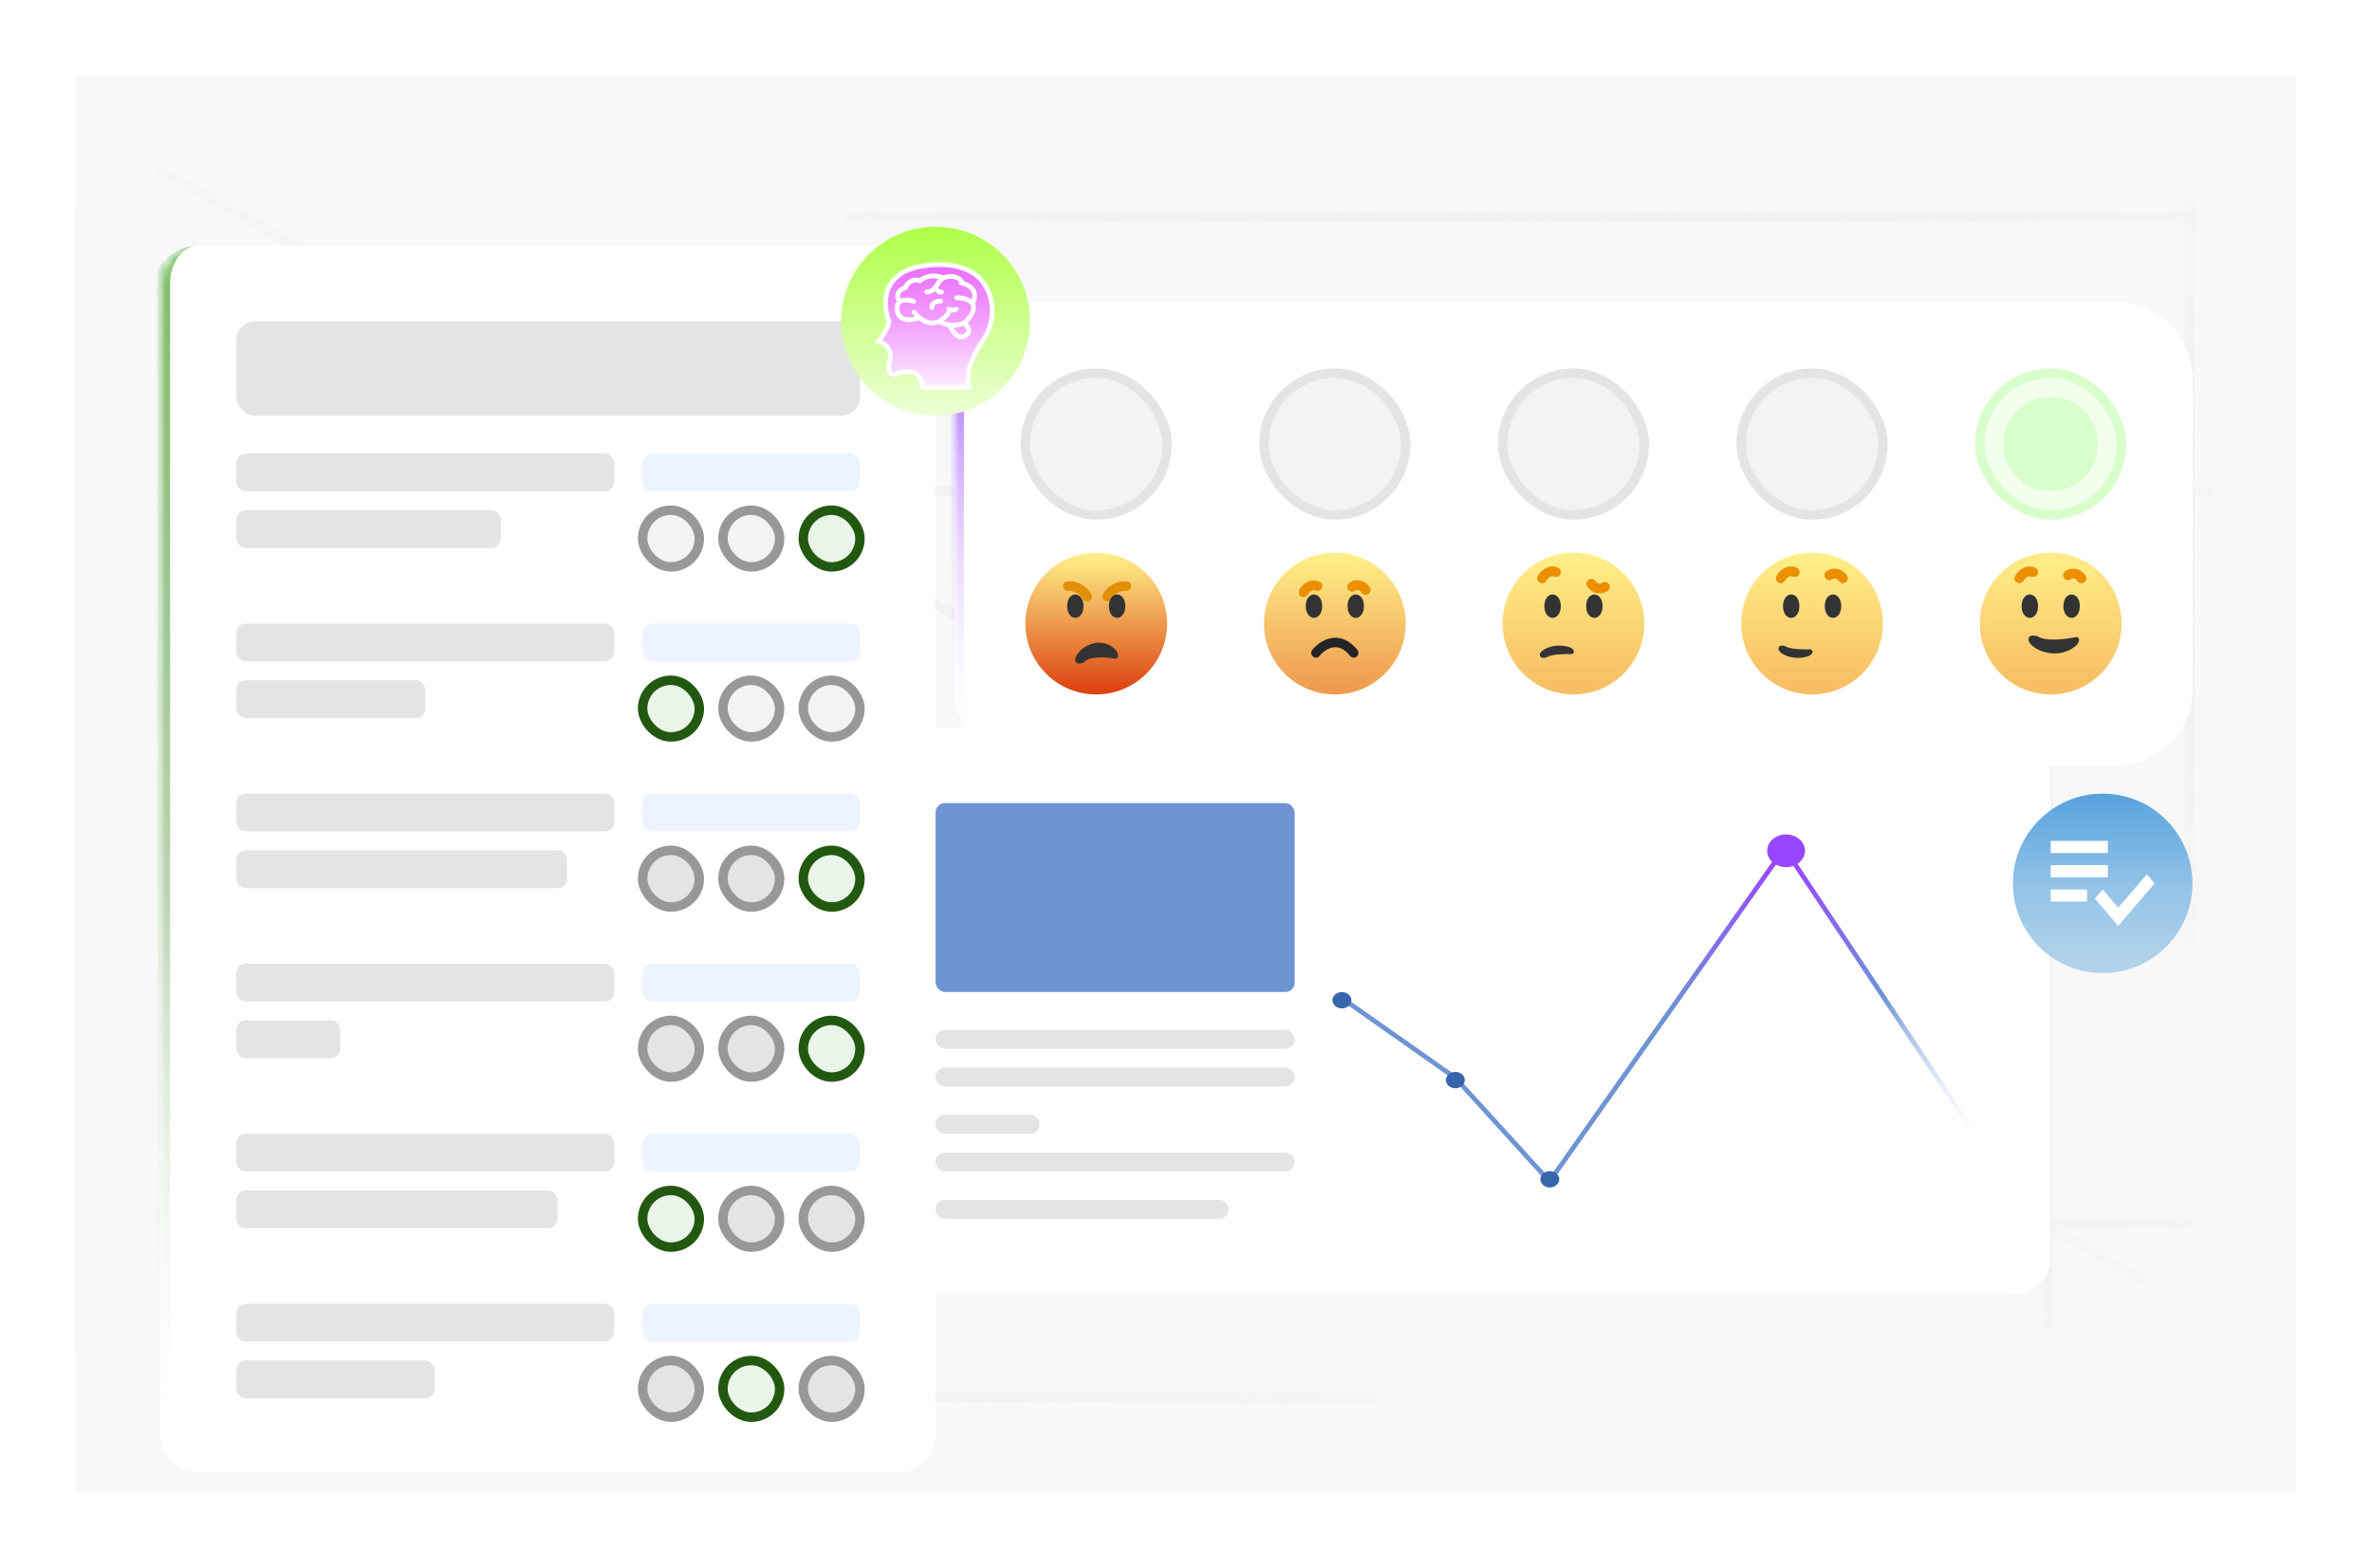 <svg width="251" height="166" viewBox="0 0 251 166" fill="none" xmlns="http://www.w3.org/2000/svg">
<g clip-path="url(#clip0_701_19075)" filter="url(#filter0_d_701_19075)">
<rect width="235" height="150" transform="translate(8)" fill="#F8F8F8"/>
<g clip-path="url(#clip1_701_19075)">
<rect x="7" width="236.703" height="149.865" rx="20" fill="#F8F8F8"/>
<path d="M17.703 44H233.703" stroke="url(#paint0_linear_701_19075)" stroke-linecap="round"/>
<path d="M108.703 65H231.703" stroke="url(#paint1_linear_701_19075)" stroke-linecap="round"/>
<path d="M88.703 121.433H231.703" stroke="url(#paint2_linear_701_19075)" stroke-linecap="round"/>
<path d="M18.406 139.865H145.406" stroke="url(#paint3_linear_701_19075)" stroke-linecap="round"/>
<path d="M89.703 15H231.703" stroke="url(#paint4_linear_701_19075)" stroke-linecap="round"/>
<path d="M112.406 101.73L112.406 35.73" stroke="url(#paint5_linear_701_19075)" stroke-linecap="round"/>
<path d="M216.703 132.433L216.703 69.433" stroke="url(#paint6_linear_701_19075)" stroke-linecap="round"/>
<path d="M231.703 91.433L231.703 13.433" stroke="url(#paint7_linear_701_19075)" stroke-linecap="round"/>
<path d="M226.703 127.433L17 10" stroke="url(#paint8_linear_701_19075)" stroke-linecap="round"/>
<g filter="url(#filter1_d_701_19075)">
<mask id="path-11-inside-1_701_19075" fill="white">
<path d="M91 65C91 62.791 92.791 61 95 61H213C215.209 61 217 62.791 217 65V117C217 119.209 215.209 121 213 121H95C92.791 121 91 119.209 91 117V65Z"/>
</mask>
<path d="M91 65C91 62.791 92.791 61 95 61H213C215.209 61 217 62.791 217 65V117C217 119.209 215.209 121 213 121H95C92.791 121 91 119.209 91 117V65Z" fill="white" shape-rendering="crispEdges"/>
<path d="M91 61H217H91ZM217 121H91H217ZM95 121C92.239 121 90 118.761 90 116V66C90 63.239 92.239 61 95 61C93.343 61 92 62.791 92 65V117C92 119.209 93.343 121 95 121ZM217 61V121V61Z" fill="url(#paint9_linear_701_19075)" mask="url(#path-11-inside-1_701_19075)"/>
<rect x="99" y="69" width="38" height="20" rx="1" fill="#6E94D3"/>
<rect x="99.5" y="93.5" width="37" height="1" rx="0.5" fill="#E3E4E6" stroke="#E3E4E6"/>
<rect x="99.5" y="97.5" width="37" height="1" rx="0.5" fill="#E3E4E6" stroke="#E3E4E6"/>
<rect x="99.5" y="102.5" width="10" height="1" rx="0.5" fill="#E3E4E6" stroke="#E3E4E6"/>
<rect x="99.5" y="106.5" width="37" height="1" rx="0.5" fill="#E3E4E6" stroke="#E3E4E6"/>
<rect x="99.5" y="111.5" width="30" height="1" rx="0.5" fill="#E3E4E6" stroke="#E3E4E6"/>
<path d="M142 89.65L154 98.084" stroke="#6E94D3" stroke-width="0.5"/>
<path d="M154 98.084L164 109.083" stroke="#6E94D3" stroke-width="0.5"/>
<path d="M164 109L189 73.557" stroke="url(#paint10_linear_701_19075)" stroke-width="0.5"/>
<path d="M189 74.05L209 104.073" stroke="url(#paint11_linear_701_19075)" stroke-width="0.5"/>
<ellipse cx="189" cy="74.05" rx="2" ry="1.733" fill="#9747FF"/>
<ellipse cx="164" cy="108.817" rx="1" ry="0.867" fill="#3766AC"/>
<ellipse cx="154" cy="98.317" rx="1" ry="0.867" fill="#3766AC"/>
<ellipse cx="142" cy="89.867" rx="1" ry="0.867" fill="#3766AC"/>
</g>
<g filter="url(#filter2_d_701_19075)">
<mask id="path-27-inside-2_701_19075" fill="white">
<path d="M17 14C17 11.791 18.791 10 21 10H95C97.209 10 99 11.791 99 14V135.87C99 138.079 97.209 139.87 95 139.87H21C18.791 139.87 17 138.079 17 135.87V14Z"/>
</mask>
<path d="M17 14C17 11.791 18.791 10 21 10H95C97.209 10 99 11.791 99 14V135.87C99 138.079 97.209 139.87 95 139.87H21C18.791 139.87 17 138.079 17 135.87V14Z" fill="white" shape-rendering="crispEdges"/>
<path d="M17 10H99H17ZM99 139.87H17H99ZM21 139.87C18.239 139.87 16 137.631 16 134.87V15C16 12.239 18.239 10 21 10C19.343 10 18 11.791 18 14V135.87C18 138.079 19.343 139.87 21 139.87ZM99 10V139.87V10Z" fill="url(#paint12_linear_701_19075)" mask="url(#path-27-inside-2_701_19075)"/>
<rect x="25" y="18" width="66" height="10" rx="2" fill="#E3E4E6"/>
<rect x="25" y="32" width="40" height="4" rx="1" fill="#E3E4E6"/>
<rect x="25" y="38" width="28" height="4" rx="1" fill="#E3E4E6"/>
<rect x="68" y="32" width="23" height="4" rx="1" fill="#EDF4FF"/>
<rect x="68" y="38" width="6" height="6" rx="3" fill="#F2F3F4"/>
<rect x="68" y="38" width="6" height="6" rx="3" stroke="#979899"/>
<rect x="76.5" y="38" width="6" height="6" rx="3" fill="#F2F3F4"/>
<rect x="76.5" y="38" width="6" height="6" rx="3" stroke="#979899"/>
<rect x="85" y="38" width="6" height="6" rx="3" fill="#EAF5EA"/>
<rect x="85" y="38" width="6" height="6" rx="3" stroke="#235811"/>
<rect x="25" y="50" width="40" height="4" rx="1" fill="#E3E4E6"/>
<rect x="25" y="56" width="20" height="4" rx="1" fill="#E3E4E6"/>
<rect x="68" y="50" width="23" height="4" rx="1" fill="#EDF4FF"/>
<rect x="68" y="56" width="6" height="6" rx="3" fill="#EAF5EA"/>
<rect x="68" y="56" width="6" height="6" rx="3" stroke="#235811"/>
<rect x="76.5" y="56" width="6" height="6" rx="3" fill="#F2F3F4"/>
<rect x="76.5" y="56" width="6" height="6" rx="3" stroke="#979899"/>
<rect x="85" y="56" width="6" height="6" rx="3" fill="#F2F3F4"/>
<rect x="85" y="56" width="6" height="6" rx="3" stroke="#979899"/>
<rect x="25" y="68" width="40" height="4" rx="1" fill="#E3E4E6"/>
<rect x="25" y="74" width="35" height="4" rx="1" fill="#E3E4E6"/>
<rect x="68" y="68" width="23" height="4" rx="1" fill="#EDF4FF"/>
<rect x="68" y="74" width="6" height="6" rx="3" fill="#E3E4E6"/>
<rect x="68" y="74" width="6" height="6" rx="3" stroke="#979899"/>
<rect x="76.5" y="74" width="6" height="6" rx="3" fill="#E3E4E6"/>
<rect x="76.5" y="74" width="6" height="6" rx="3" stroke="#979899"/>
<rect x="85" y="74" width="6" height="6" rx="3" fill="#EAF5EA"/>
<rect x="85" y="74" width="6" height="6" rx="3" stroke="#235811"/>
<rect x="25" y="86" width="40" height="4" rx="1" fill="#E3E4E6"/>
<rect x="25" y="92" width="11" height="4" rx="1" fill="#E3E4E6"/>
<rect x="68" y="86" width="23" height="4" rx="1" fill="#EDF4FF"/>
<rect x="68" y="92" width="6" height="6" rx="3" fill="#E3E4E6"/>
<rect x="68" y="92" width="6" height="6" rx="3" stroke="#979899"/>
<rect x="76.5" y="92" width="6" height="6" rx="3" fill="#E3E4E6"/>
<rect x="76.5" y="92" width="6" height="6" rx="3" stroke="#979899"/>
<rect x="85" y="92" width="6" height="6" rx="3" fill="#EAF5EA"/>
<rect x="85" y="92" width="6" height="6" rx="3" stroke="#235811"/>
<rect x="25" y="104" width="40" height="4" rx="1" fill="#E3E4E6"/>
<rect x="25" y="110" width="34" height="4" rx="1" fill="#E3E4E6"/>
<rect x="68" y="104" width="23" height="4" rx="1" fill="#EDF4FF"/>
<rect x="68" y="110" width="6" height="6" rx="3" fill="#EAF5EA"/>
<rect x="68" y="110" width="6" height="6" rx="3" stroke="#235811"/>
<rect x="76.5" y="110" width="6" height="6" rx="3" fill="#E3E4E6"/>
<rect x="76.5" y="110" width="6" height="6" rx="3" stroke="#979899"/>
<rect x="85" y="110" width="6" height="6" rx="3" fill="#E3E4E6"/>
<rect x="85" y="110" width="6" height="6" rx="3" stroke="#979899"/>
<rect x="25" y="122" width="40" height="4" rx="1" fill="#E3E4E6"/>
<rect x="25" y="128" width="21" height="4" rx="1" fill="#E3E4E6"/>
<rect x="68" y="122" width="23" height="4" rx="1" fill="#EDF4FF"/>
<rect x="68" y="128" width="6" height="6" rx="3" fill="#E3E4E6"/>
<rect x="68" y="128" width="6" height="6" rx="3" stroke="#979899"/>
<rect x="76.5" y="128" width="6" height="6" rx="3" fill="#EAF5EA"/>
<rect x="76.5" y="128" width="6" height="6" rx="3" stroke="#235811"/>
<rect x="85" y="128" width="6" height="6" rx="3" fill="#E3E4E6"/>
<rect x="85" y="128" width="6" height="6" rx="3" stroke="#979899"/>
</g>
<g filter="url(#filter3_d_701_19075)">
<mask id="path-66-inside-3_701_19075" fill="white">
<path d="M101 24C101 19.582 104.582 16 109 16H224C228.418 16 232 19.582 232 24V57C232 61.418 228.418 65 224 65H109C104.582 65 101 61.418 101 57V24Z"/>
</mask>
<path d="M101 24C101 19.582 104.582 16 109 16H224C228.418 16 232 19.582 232 24V57C232 61.418 228.418 65 224 65H109C104.582 65 101 61.418 101 57V24Z" fill="white" shape-rendering="crispEdges"/>
<path d="M101 16H232H101ZM232 65H101H232ZM109 65C104.029 65 100 60.971 100 56V25C100 20.029 104.029 16 109 16C105.134 16 102 19.582 102 24V57C102 61.418 105.134 65 109 65ZM232 16V65V16Z" fill="url(#paint13_linear_701_19075)" mask="url(#path-66-inside-3_701_19075)"/>
<path d="M109 28C109 25.791 110.791 24 113 24H220C222.209 24 224 25.791 224 28V35C224 37.209 222.209 39 220 39H113C110.791 39 109 37.209 109 35V28Z" fill="white"/>
<rect x="108.5" y="23.5" width="15" height="15" rx="7.5" fill="#F2F3F4" stroke="#E3E4E6"/>
<rect x="133.75" y="23.5" width="15" height="15" rx="7.5" fill="#F2F3F4" stroke="#E3E4E6"/>
<rect x="159" y="23.5" width="15" height="15" rx="7.5" fill="#F2F3F4" stroke="#E3E4E6"/>
<rect x="184.25" y="23.5" width="15" height="15" rx="7.5" fill="#F2F3F4" stroke="#E3E4E6"/>
<rect x="209.5" y="23.5" width="15" height="15" rx="7.5" fill="#F2FFED"/>
<rect x="209.5" y="23.5" width="15" height="15" rx="7.5" stroke="#D8FFCB"/>
<circle cx="217" cy="31" r="5" fill="#D8FFCB"/>
<circle cx="116" cy="50" r="7.25" fill="url(#paint14_linear_701_19075)" stroke="url(#paint15_linear_701_19075)" stroke-width="0.5"/>
<path d="M118.051 53.474C118.121 52.907 117.212 52.365 116.585 52.288C115.527 52.158 114.597 52.81 114.201 53.384C114.009 53.68 113.804 54.198 114.519 53.902C115.257 53.15 117.153 53.3 118.01 53.468" stroke="#333333" stroke-width="0.5" stroke-linecap="round"/>
<path d="M117.881 53.284C117.892 53.31 117.892 53.309 117.874 53.287C117.846 53.252 117.813 53.227 117.779 53.198C117.745 53.168 117.718 53.129 117.692 53.09C117.643 53.02 117.584 52.945 117.52 52.892C117.444 52.83 117.352 52.79 117.269 52.745C117.071 52.639 116.858 52.59 116.643 52.542C116.516 52.514 116.388 52.488 116.258 52.476C116.119 52.463 115.98 52.476 115.84 52.498C115.756 52.512 115.672 52.534 115.587 52.551C115.507 52.566 115.426 52.596 115.349 52.622C115.274 52.647 115.204 52.687 115.135 52.726C115.089 52.752 115.047 52.784 115.007 52.82C114.972 52.851 114.932 52.872 114.896 52.901C114.839 52.948 114.791 52.996 114.726 53.033C114.674 53.062 114.617 53.096 114.574 53.141C114.553 53.163 114.531 53.183 114.507 53.203C114.486 53.221 114.467 53.246 114.445 53.261C114.41 53.286 114.389 53.318 114.36 53.351C114.332 53.384 114.3 53.408 114.284 53.452C114.272 53.485 114.244 53.512 114.226 53.543C114.21 53.572 114.192 53.602 114.173 53.63C114.165 53.641 114.147 53.671 114.147 53.686C114.147 53.725 114.534 53.599 114.561 53.591C114.589 53.583 114.614 53.573 114.64 53.559C114.663 53.546 114.727 53.503 114.71 53.524C114.68 53.562 114.611 53.575 114.57 53.591C114.55 53.598 114.536 53.606 114.515 53.609C114.45 53.618 114.387 53.636 114.323 53.653C114.262 53.67 114.201 53.687 114.141 53.705C114.131 53.708 114.105 53.713 114.112 53.72C114.142 53.748 114.164 53.792 114.199 53.812C114.213 53.821 114.238 53.838 114.255 53.819C114.26 53.812 114.264 53.796 114.269 53.788" stroke="#333333" stroke-width="0.5" stroke-linecap="round"/>
<path d="M114.403 53.823C114.407 53.794 114.424 53.769 114.439 53.745C114.502 53.643 114.582 53.569 114.665 53.489C114.748 53.41 114.832 53.334 114.915 53.255C114.971 53.203 115.023 53.144 115.083 53.097C115.143 53.05 115.213 53.014 115.28 52.984C115.514 52.881 115.759 52.865 116.004 52.86C116.129 52.857 116.254 52.851 116.379 52.853C116.583 52.856 116.787 52.89 116.99 52.916C117.171 52.939 117.372 52.956 117.529 53.064C117.589 53.104 117.65 53.141 117.707 53.185C117.723 53.197 117.725 53.205 117.73 53.225C117.733 53.235 117.735 53.252 117.724 53.258C117.711 53.264 117.696 53.263 117.683 53.261C117.635 53.258 117.587 53.25 117.54 53.24C117.461 53.223 117.385 53.196 117.305 53.181C117.169 53.155 117.031 53.146 116.893 53.132C116.639 53.106 116.384 53.126 116.128 53.148C115.969 53.162 115.81 53.168 115.651 53.179C115.514 53.188 115.373 53.195 115.238 53.228C115.114 53.257 114.988 53.273 114.865 53.305C114.825 53.315 114.766 53.322 114.733 53.353C114.705 53.379 114.657 53.4 114.648 53.444C114.644 53.46 114.624 53.456 114.612 53.456C114.551 53.452 114.488 53.444 114.427 53.433C114.415 53.431 114.394 53.425 114.41 53.407C114.463 53.353 114.543 53.335 114.609 53.318C114.706 53.291 114.776 53.242 114.857 53.177C114.991 53.07 115.122 52.957 115.266 52.868C115.272 52.865 115.289 52.851 115.284 52.857C115.27 52.874 115.242 52.888 115.225 52.897C115.114 52.952 114.989 52.965 114.882 53.03C114.777 53.093 114.643 53.233 114.69 53.382C114.704 53.429 114.717 53.468 114.766 53.47C114.873 53.473 114.964 53.422 115.047 53.347C115.081 53.316 115.113 53.281 115.15 53.252C115.249 53.172 115.369 53.14 115.484 53.105C115.62 53.065 115.764 53.033 115.903 53.004C116.099 52.962 116.297 52.949 116.494 52.923C116.534 52.917 116.536 52.914 116.571 52.89C116.676 52.822 116.79 52.806 116.901 52.764C116.925 52.756 116.865 52.726 116.841 52.719C116.724 52.682 116.599 52.671 116.478 52.657C116.328 52.639 116.177 52.663 116.026 52.668C115.83 52.674 115.637 52.706 115.443 52.739C115.351 52.754 115.269 52.77 115.182 52.809C115.106 52.842 115.058 52.89 114.997 52.947C114.983 52.961 115.003 52.988 115.017 52.989" stroke="#333333" stroke-width="0.5" stroke-linecap="round"/>
<path d="M113.788 49.145C114.036 49.145 114.193 48.95 114.272 48.791C114.36 48.616 114.407 48.392 114.407 48.158C114.407 47.924 114.36 47.7 114.272 47.525C114.193 47.365 114.036 47.171 113.788 47.171C113.541 47.171 113.384 47.365 113.304 47.525C113.217 47.7 113.17 47.924 113.17 48.158C113.17 48.392 113.217 48.616 113.304 48.791C113.384 48.95 113.541 49.145 113.788 49.145Z" fill="#333333" stroke="#333333" stroke-width="0.5"/>
<path d="M113.004 46.04C113.441 45.989 114.457 46.139 115.032 47.138" stroke="#EB8F00" stroke-linecap="round"/>
<path d="M113.004 46.04C113.441 45.989 114.457 46.139 115.032 47.138" stroke="#E38E09" stroke-linecap="round"/>
<path d="M119.189 46.04C118.753 45.989 117.737 46.139 117.162 47.138" stroke="#EB8F00" stroke-linecap="round"/>
<path d="M119.189 46.04C118.753 45.989 117.737 46.139 117.162 47.138" stroke="#E38E09" stroke-linecap="round"/>
<path d="M118.21 49.145C118.458 49.145 118.614 48.95 118.694 48.791C118.782 48.616 118.829 48.392 118.829 48.158C118.829 47.924 118.782 47.7 118.694 47.525C118.614 47.365 118.458 47.171 118.21 47.171C117.963 47.171 117.806 47.365 117.726 47.525C117.639 47.7 117.592 47.924 117.592 48.158C117.592 48.392 117.639 48.616 117.726 48.791C117.806 48.95 117.963 49.145 118.21 49.145Z" fill="#333333" stroke="#333333" stroke-width="0.5"/>
<circle cx="141.25" cy="50" r="7.25" fill="url(#paint16_linear_701_19075)" stroke="url(#paint17_linear_701_19075)" stroke-width="0.5"/>
<path d="M139.25 53.104C139.917 52.271 141.65 51.104 143.25 53.104" stroke="#242427" stroke-linecap="round"/>
<path d="M139.04 49.145C139.288 49.145 139.444 48.95 139.524 48.791C139.612 48.616 139.659 48.392 139.659 48.158C139.659 47.924 139.612 47.7 139.524 47.525C139.444 47.365 139.288 47.171 139.04 47.171C138.793 47.171 138.636 47.365 138.556 47.525C138.469 47.7 138.422 47.924 138.422 48.158C138.422 48.392 138.469 48.616 138.556 48.791C138.636 48.95 138.793 49.145 139.04 49.145Z" fill="#333333" stroke="#333333" stroke-width="0.5"/>
<path d="M137.936 46.684C138.117 46.34 138.667 45.727 139.409 46.028" stroke="#EB8F00" stroke-linecap="round"/>
<path d="M137.936 46.684C138.117 46.34 138.667 45.727 139.409 46.028" stroke="#EB8F00" stroke-linecap="round"/>
<path d="M143.462 49.144C143.71 49.144 143.866 48.95 143.946 48.79C144.034 48.615 144.081 48.391 144.081 48.157C144.081 47.923 144.034 47.699 143.946 47.524C143.866 47.364 143.71 47.17 143.462 47.17C143.215 47.17 143.058 47.364 142.978 47.524C142.891 47.699 142.844 47.923 142.844 48.157C142.844 48.391 142.891 48.615 142.978 48.79C143.058 48.95 143.215 49.144 143.462 49.144Z" fill="#333333" stroke="#333333" stroke-width="0.5"/>
<path d="M144.514 46.432C144.329 46.138 143.782 45.661 143.077 46.105" stroke="#EB8F00" stroke-linecap="round"/>
<path d="M144.514 46.432C144.329 46.138 143.782 45.661 143.077 46.105" stroke="#EB8F00" stroke-linecap="round"/>
<circle cx="166.5" cy="50" r="7.25" fill="url(#paint18_linear_701_19075)" stroke="url(#paint19_linear_701_19075)" stroke-width="0.5"/>
<path d="M166.297 52.984C166.297 52.753 165.536 52.579 165.04 52.579C164.203 52.579 163.54 52.888 163.286 53.138C163.165 53.267 163.054 53.485 163.584 53.331C164.087 52.992 165.58 52.958 166.264 52.984" stroke="#333333" stroke-width="0.5" stroke-linecap="round"/>
<path d="M166.147 52.917C166.158 52.927 166.157 52.926 166.142 52.918C166.116 52.905 166.088 52.897 166.059 52.887C166.029 52.877 166.005 52.862 165.98 52.848C165.936 52.822 165.883 52.795 165.827 52.777C165.763 52.756 165.687 52.744 165.617 52.73C165.453 52.697 165.282 52.688 165.11 52.679C165.008 52.675 164.906 52.67 164.804 52.672C164.694 52.673 164.586 52.685 164.48 52.701C164.415 52.711 164.352 52.724 164.288 52.735C164.227 52.745 164.166 52.761 164.108 52.775C164.053 52.789 164.002 52.809 163.952 52.828C163.918 52.841 163.889 52.855 163.861 52.872C163.836 52.886 163.807 52.897 163.782 52.91C163.742 52.932 163.709 52.954 163.662 52.971C163.624 52.986 163.584 53.002 163.554 53.022C163.54 53.032 163.524 53.042 163.508 53.051C163.493 53.059 163.481 53.07 163.465 53.077C163.44 53.089 163.427 53.103 163.408 53.118C163.388 53.132 163.366 53.144 163.357 53.162C163.351 53.176 163.332 53.188 163.322 53.201C163.311 53.214 163.3 53.227 163.288 53.239C163.283 53.244 163.272 53.257 163.273 53.263C163.277 53.279 163.566 53.209 163.587 53.204C163.608 53.2 163.627 53.194 163.646 53.187C163.662 53.181 163.708 53.161 163.697 53.17C163.677 53.187 163.624 53.195 163.594 53.204C163.579 53.208 163.569 53.212 163.553 53.214C163.503 53.221 163.456 53.231 163.408 53.241C163.362 53.251 163.316 53.261 163.27 53.271C163.263 53.273 163.243 53.276 163.249 53.278C163.275 53.288 163.297 53.305 163.326 53.311C163.338 53.314 163.359 53.319 163.37 53.311C163.374 53.308 163.375 53.301 163.378 53.298" stroke="#333333" stroke-width="0.5" stroke-linecap="round"/>
<path d="M163.487 53.305C163.487 53.293 163.498 53.282 163.507 53.272C163.547 53.227 163.602 53.193 163.659 53.157C163.716 53.121 163.775 53.087 163.832 53.051C163.87 53.027 163.906 53.001 163.947 52.979C163.99 52.957 164.041 52.939 164.091 52.923C164.263 52.87 164.453 52.852 164.643 52.838C164.74 52.831 164.837 52.822 164.935 52.816C165.094 52.808 165.257 52.811 165.417 52.812C165.56 52.812 165.719 52.809 165.852 52.844C165.902 52.858 165.953 52.87 166.002 52.885C166.016 52.889 166.018 52.892 166.024 52.899C166.027 52.904 166.031 52.91 166.022 52.913C166.013 52.916 166.001 52.916 165.991 52.917C165.953 52.917 165.915 52.917 165.877 52.915C165.814 52.912 165.752 52.905 165.689 52.903C165.58 52.899 165.472 52.902 165.363 52.903C165.162 52.906 164.965 52.926 164.768 52.948C164.645 52.961 164.522 52.971 164.398 52.984C164.292 52.994 164.183 53.004 164.081 53.024C163.987 53.042 163.891 53.054 163.798 53.073C163.767 53.079 163.722 53.085 163.699 53.099C163.68 53.111 163.645 53.122 163.641 53.14C163.64 53.147 163.624 53.146 163.615 53.146C163.567 53.148 163.517 53.148 163.468 53.146C163.458 53.146 163.442 53.145 163.453 53.137C163.488 53.112 163.549 53.101 163.599 53.091C163.673 53.076 163.722 53.052 163.779 53.022C163.874 52.972 163.964 52.92 164.068 52.878C164.073 52.876 164.085 52.87 164.082 52.872C164.072 52.88 164.051 52.887 164.039 52.891C163.958 52.919 163.861 52.931 163.785 52.962C163.709 52.992 163.618 53.055 163.668 53.113C163.684 53.131 163.698 53.146 163.736 53.145C163.82 53.141 163.886 53.115 163.943 53.081C163.967 53.067 163.989 53.051 164.014 53.038C164.084 53.001 164.174 52.982 164.261 52.962C164.364 52.939 164.473 52.919 164.578 52.901C164.727 52.874 164.88 52.859 165.032 52.839C165.062 52.835 165.063 52.833 165.089 52.822C165.163 52.79 165.251 52.777 165.334 52.755C165.351 52.751 165.302 52.742 165.283 52.74C165.187 52.731 165.089 52.732 164.993 52.733C164.874 52.733 164.759 52.75 164.642 52.759C164.49 52.772 164.342 52.794 164.194 52.817C164.124 52.828 164.061 52.838 163.997 52.858C163.941 52.875 163.908 52.897 163.866 52.923C163.856 52.929 163.875 52.939 163.886 52.939" stroke="#333333" stroke-width="0.5" stroke-linecap="round"/>
<path d="M164.29 49.145C164.538 49.145 164.694 48.95 164.774 48.791C164.862 48.616 164.909 48.392 164.909 48.158C164.909 47.924 164.862 47.7 164.774 47.525C164.694 47.365 164.538 47.171 164.29 47.171C164.043 47.171 163.886 47.365 163.806 47.525C163.719 47.7 163.672 47.924 163.672 48.158C163.672 48.392 163.719 48.616 163.806 48.791C163.886 48.95 164.043 49.145 164.29 49.145Z" fill="#333333" stroke="#333333" stroke-width="0.5"/>
<path d="M163.186 45.211C163.367 44.867 163.917 44.254 164.659 44.554" stroke="#EB8F00" stroke-linecap="round"/>
<path d="M163.186 45.211C163.367 44.867 163.917 44.254 164.659 44.554" stroke="#EB8F00" stroke-linecap="round"/>
<path d="M168.712 49.145C168.96 49.145 169.116 48.95 169.196 48.791C169.284 48.616 169.331 48.392 169.331 48.158C169.331 47.924 169.284 47.7 169.196 47.525C169.116 47.365 168.96 47.171 168.712 47.171C168.465 47.171 168.308 47.365 168.228 47.525C168.141 47.7 168.094 47.924 168.094 48.158C168.094 48.392 168.141 48.616 168.228 48.791C168.308 48.95 168.465 49.145 168.712 49.145Z" fill="#333333" stroke="#333333" stroke-width="0.5"/>
<path d="M168.398 45.789C168.584 46.083 169.13 46.559 169.836 46.115" stroke="#EB8F00" stroke-linecap="round"/>
<path d="M168.398 45.789C168.584 46.083 169.13 46.559 169.836 46.115" stroke="#EB8F00" stroke-linecap="round"/>
<circle cx="191.75" cy="50" r="7.25" fill="url(#paint20_linear_701_19075)" stroke="url(#paint21_linear_701_19075)" stroke-width="0.5"/>
<path d="M191.547 52.979C191.547 53.21 190.786 53.384 190.29 53.384C189.453 53.384 188.79 53.075 188.536 52.825C188.415 52.696 188.304 52.478 188.834 52.632C189.337 52.971 190.83 53.005 191.514 52.979" stroke="#333333" stroke-width="0.5" stroke-linecap="round"/>
<path d="M191.397 53.046C191.408 53.036 191.407 53.037 191.392 53.045C191.366 53.057 191.338 53.066 191.309 53.076C191.279 53.086 191.255 53.1 191.23 53.115C191.186 53.141 191.133 53.168 191.077 53.186C191.013 53.207 190.937 53.219 190.867 53.233C190.703 53.266 190.532 53.275 190.36 53.283C190.258 53.288 190.156 53.293 190.054 53.291C189.944 53.29 189.836 53.277 189.73 53.261C189.665 53.252 189.602 53.239 189.538 53.228C189.477 53.218 189.416 53.202 189.358 53.188C189.303 53.174 189.252 53.154 189.202 53.135C189.168 53.122 189.139 53.108 189.111 53.091C189.086 53.077 189.057 53.066 189.032 53.053C188.992 53.031 188.959 53.009 188.912 52.992C188.874 52.977 188.834 52.961 188.804 52.941C188.79 52.93 188.774 52.921 188.758 52.912C188.743 52.904 188.731 52.893 188.715 52.886C188.69 52.874 188.677 52.86 188.658 52.845C188.638 52.831 188.616 52.819 188.607 52.801C188.601 52.787 188.582 52.775 188.572 52.761C188.561 52.749 188.55 52.736 188.538 52.724C188.533 52.719 188.522 52.706 188.523 52.7C188.527 52.684 188.816 52.754 188.837 52.759C188.858 52.763 188.877 52.768 188.896 52.776C188.912 52.782 188.958 52.802 188.947 52.793C188.927 52.776 188.874 52.767 188.844 52.759C188.829 52.755 188.819 52.751 188.803 52.749C188.753 52.742 188.706 52.732 188.658 52.722C188.612 52.712 188.566 52.702 188.52 52.692C188.513 52.69 188.493 52.687 188.499 52.684C188.525 52.675 188.547 52.658 188.576 52.652C188.588 52.649 188.609 52.643 188.62 52.652C188.624 52.655 188.625 52.661 188.628 52.665" stroke="#333333" stroke-width="0.5" stroke-linecap="round"/>
<path d="M188.737 52.744C188.737 52.756 188.748 52.766 188.757 52.777C188.797 52.821 188.852 52.855 188.909 52.891C188.966 52.927 189.025 52.962 189.082 52.998C189.12 53.021 189.156 53.048 189.197 53.069C189.24 53.092 189.291 53.109 189.341 53.125C189.513 53.178 189.703 53.196 189.893 53.21C189.99 53.218 190.087 53.226 190.185 53.232C190.344 53.241 190.507 53.237 190.667 53.237C190.81 53.236 190.969 53.239 191.102 53.204C191.152 53.191 191.203 53.178 191.252 53.164C191.266 53.16 191.268 53.157 191.274 53.149C191.277 53.145 191.281 53.138 191.272 53.135C191.263 53.132 191.251 53.132 191.241 53.132C191.203 53.131 191.165 53.132 191.127 53.133C191.064 53.136 191.002 53.144 190.939 53.146C190.83 53.149 190.722 53.146 190.613 53.145C190.412 53.143 190.215 53.122 190.018 53.101C189.895 53.087 189.772 53.077 189.648 53.065C189.542 53.054 189.433 53.044 189.331 53.025C189.237 53.007 189.141 52.994 189.048 52.975C189.017 52.969 188.972 52.964 188.949 52.949C188.93 52.938 188.895 52.927 188.891 52.908C188.89 52.902 188.874 52.902 188.865 52.902C188.817 52.9 188.767 52.9 188.718 52.902C188.708 52.902 188.692 52.904 188.703 52.911C188.738 52.936 188.799 52.947 188.849 52.957C188.923 52.973 188.972 52.996 189.029 53.026C189.124 53.076 189.214 53.128 189.318 53.171C189.323 53.172 189.335 53.179 189.332 53.176C189.322 53.168 189.301 53.161 189.289 53.157C189.208 53.13 189.111 53.118 189.035 53.087C188.959 53.056 188.868 52.993 188.918 52.935C188.934 52.917 188.948 52.902 188.986 52.904C189.07 52.908 189.136 52.933 189.193 52.967C189.217 52.981 189.239 52.997 189.264 53.011C189.334 53.047 189.424 53.066 189.511 53.086C189.614 53.109 189.723 53.129 189.828 53.148C189.977 53.174 190.13 53.189 190.282 53.209C190.312 53.214 190.313 53.215 190.339 53.226C190.413 53.259 190.501 53.271 190.584 53.293C190.601 53.298 190.552 53.307 190.533 53.309C190.437 53.317 190.339 53.316 190.243 53.316C190.124 53.315 190.009 53.298 189.892 53.289C189.74 53.277 189.592 53.254 189.444 53.231C189.374 53.221 189.311 53.21 189.247 53.19C189.191 53.173 189.158 53.152 189.116 53.125C189.106 53.119 189.125 53.11 189.136 53.11" stroke="#333333" stroke-width="0.5" stroke-linecap="round"/>
<path d="M189.54 49.145C189.788 49.145 189.944 48.95 190.024 48.791C190.112 48.616 190.159 48.392 190.159 48.158C190.159 47.924 190.112 47.7 190.024 47.525C189.944 47.365 189.788 47.171 189.54 47.171C189.293 47.171 189.136 47.365 189.056 47.525C188.969 47.7 188.922 47.924 188.922 48.158C188.922 48.392 188.969 48.616 189.056 48.791C189.136 48.95 189.293 49.145 189.54 49.145Z" fill="#333333" stroke="#333333" stroke-width="0.5"/>
<path d="M188.436 45.211C188.617 44.867 189.167 44.254 189.909 44.554" stroke="#EB8F00" stroke-linecap="round"/>
<path d="M188.436 45.211C188.617 44.867 189.167 44.254 189.909 44.554" stroke="#EB8F00" stroke-linecap="round"/>
<path d="M193.962 49.145C194.21 49.145 194.366 48.951 194.446 48.791C194.534 48.616 194.581 48.392 194.581 48.158C194.581 47.924 194.534 47.7 194.446 47.525C194.366 47.365 194.21 47.171 193.962 47.171C193.715 47.171 193.558 47.365 193.478 47.525C193.391 47.7 193.344 47.924 193.344 48.158C193.344 48.392 193.391 48.616 193.478 48.791C193.558 48.951 193.715 49.145 193.962 49.145Z" fill="#333333" stroke="#333333" stroke-width="0.5"/>
<path d="M195.014 45.211C194.829 44.917 194.282 44.44 193.577 44.885" stroke="#EB8F00" stroke-linecap="round"/>
<path d="M195.014 45.211C194.829 44.917 194.282 44.44 193.577 44.885" stroke="#EB8F00" stroke-linecap="round"/>
<circle cx="217" cy="50" r="7.25" fill="url(#paint22_linear_701_19075)" stroke="url(#paint23_linear_701_19075)" stroke-width="0.5"/>
<path d="M219.742 51.671C219.823 52.18 218.728 52.746 217.974 52.867C216.703 53.069 215.588 52.552 215.115 52.062C214.885 51.809 214.641 51.355 215.499 51.566C216.382 52.19 218.662 51.902 219.692 51.679" stroke="#333333" stroke-width="0.5" stroke-linecap="round"/>
<path d="M219.536 51.855C219.549 51.83 219.548 51.832 219.527 51.853C219.493 51.887 219.453 51.912 219.413 51.941C219.371 51.971 219.339 52.009 219.307 52.046C219.248 52.114 219.177 52.187 219.099 52.24C219.008 52.302 218.898 52.346 218.797 52.394C218.558 52.506 218.303 52.568 218.044 52.628C217.891 52.664 217.737 52.698 217.581 52.719C217.414 52.742 217.247 52.742 217.08 52.733C216.978 52.727 216.877 52.714 216.775 52.706C216.679 52.698 216.582 52.677 216.489 52.66C216.4 52.643 216.316 52.613 216.233 52.582C216.178 52.562 216.127 52.537 216.079 52.508C216.037 52.482 215.989 52.467 215.946 52.443C215.877 52.404 215.82 52.365 215.742 52.337C215.68 52.314 215.612 52.288 215.561 52.251C215.535 52.232 215.508 52.216 215.48 52.2C215.454 52.185 215.432 52.164 215.406 52.152C215.364 52.132 215.339 52.104 215.304 52.077C215.27 52.049 215.232 52.03 215.213 51.992C215.198 51.962 215.165 51.94 215.144 51.913C215.125 51.889 215.103 51.862 215.08 51.839C215.071 51.829 215.049 51.803 215.049 51.79C215.05 51.755 215.514 51.838 215.547 51.843C215.581 51.848 215.611 51.855 215.642 51.866C215.669 51.875 215.746 51.91 215.725 51.892C215.689 51.859 215.606 51.853 215.557 51.842C215.534 51.837 215.516 51.831 215.492 51.83C215.413 51.827 215.338 51.816 215.261 51.805C215.188 51.795 215.115 51.785 215.042 51.773C215.03 51.771 214.998 51.769 215.008 51.762C215.043 51.733 215.07 51.692 215.112 51.671C215.13 51.662 215.16 51.645 215.179 51.66C215.186 51.666 215.191 51.68 215.197 51.687" stroke="#333333" stroke-width="0.5" stroke-linecap="round"/>
<path d="M215.361 51.646C215.365 51.673 215.385 51.694 215.403 51.714C215.479 51.802 215.574 51.863 215.674 51.929C215.773 51.994 215.874 52.056 215.974 52.121C216.04 52.164 216.103 52.213 216.174 52.251C216.246 52.289 216.33 52.316 216.411 52.338C216.691 52.413 216.986 52.407 217.28 52.392C217.43 52.385 217.58 52.381 217.73 52.369C217.976 52.35 218.222 52.302 218.465 52.263C218.683 52.227 218.925 52.196 219.114 52.085C219.186 52.044 219.259 52.005 219.328 51.96C219.347 51.948 219.35 51.941 219.356 51.923C219.36 51.913 219.362 51.898 219.348 51.893C219.333 51.889 219.315 51.891 219.299 51.893C219.242 51.9 219.184 51.911 219.127 51.924C219.033 51.946 218.941 51.977 218.845 51.997C218.682 52.031 218.516 52.05 218.35 52.074C218.045 52.118 217.738 52.121 217.431 52.121C217.24 52.121 217.049 52.128 216.857 52.131C216.692 52.133 216.524 52.139 216.361 52.12C216.212 52.103 216.061 52.099 215.913 52.08C215.865 52.074 215.794 52.073 215.754 52.047C215.721 52.026 215.664 52.011 215.653 51.971C215.649 51.957 215.624 51.962 215.611 51.963C215.537 51.971 215.46 51.983 215.388 51.999C215.373 52.002 215.348 52.009 215.368 52.023C215.43 52.069 215.526 52.078 215.605 52.089C215.723 52.105 215.806 52.145 215.904 52.197C216.064 52.283 216.221 52.376 216.393 52.444C216.401 52.447 216.421 52.458 216.415 52.453C216.398 52.439 216.364 52.428 216.344 52.422C216.212 52.381 216.061 52.379 215.933 52.329C215.807 52.279 215.646 52.163 215.703 52.024C215.721 51.98 215.737 51.943 215.795 51.938C215.924 51.926 216.033 51.966 216.132 52.027C216.173 52.053 216.212 52.082 216.255 52.105C216.374 52.169 216.518 52.19 216.656 52.212C216.82 52.237 216.993 52.254 217.159 52.27C217.395 52.292 217.632 52.289 217.87 52.296C217.918 52.298 217.919 52.301 217.962 52.319C218.087 52.373 218.224 52.379 218.358 52.407C218.386 52.413 218.314 52.445 218.286 52.453C218.145 52.496 217.995 52.517 217.849 52.539C217.668 52.567 217.487 52.558 217.306 52.566C217.071 52.575 216.838 52.562 216.605 52.548C216.495 52.541 216.396 52.533 216.292 52.505C216.201 52.481 216.143 52.441 216.07 52.394C216.053 52.383 216.078 52.357 216.095 52.354" stroke="#333333" stroke-width="0.5" stroke-linecap="round"/>
<path d="M214.79 49.145C215.038 49.145 215.194 48.95 215.274 48.791C215.362 48.616 215.409 48.392 215.409 48.158C215.409 47.924 215.362 47.7 215.274 47.525C215.194 47.365 215.038 47.171 214.79 47.171C214.543 47.171 214.386 47.365 214.306 47.525C214.219 47.7 214.172 47.924 214.172 48.158C214.172 48.392 214.219 48.616 214.306 48.791C214.386 48.95 214.543 49.145 214.79 49.145Z" fill="#333333" stroke="#333333" stroke-width="0.5"/>
<path d="M213.686 45.211C213.867 44.867 214.417 44.254 215.159 44.554" stroke="#EB8F00" stroke-linecap="round"/>
<path d="M213.686 45.211C213.867 44.867 214.417 44.254 215.159 44.554" stroke="#EB8F00" stroke-linecap="round"/>
<path d="M219.212 49.145C219.46 49.145 219.616 48.951 219.696 48.791C219.784 48.616 219.831 48.392 219.831 48.158C219.831 47.924 219.784 47.7 219.696 47.525C219.616 47.365 219.46 47.171 219.212 47.171C218.965 47.171 218.808 47.365 218.728 47.525C218.641 47.7 218.594 47.924 218.594 48.158C218.594 48.392 218.641 48.616 218.728 48.791C218.808 48.951 218.965 49.145 219.212 49.145Z" fill="#333333" stroke="#333333" stroke-width="0.5"/>
<path d="M220.264 45.211C220.079 44.917 219.532 44.44 218.827 44.885" stroke="#EB8F00" stroke-linecap="round"/>
<path d="M220.264 45.211C220.079 44.917 219.532 44.44 218.827 44.885" stroke="#EB8F00" stroke-linecap="round"/>
</g>
<g filter="url(#filter4_d_701_19075)">
<circle cx="99" cy="18" r="10" fill="url(#paint24_linear_701_19075)"/>
<path d="M97.453 12.186C93.212 12.944 93.42 16.349 94.057 17.972C94.099 18.172 93.944 18.848 93 20.117C93.533 20.271 94.507 20.921 94.142 22.293C93.776 23.664 94.458 23.723 94.828 23.591C97.114 22.726 97.608 24.17 97.586 25H102.537C102.282 24.443 102.211 22.686 103.966 20.117C105.72 17.547 104.852 15.07 104.198 14.152C103.722 13.18 101.706 11.426 97.453 12.186Z" fill="url(#paint25_linear_701_19075)"/>
<path d="M94.063 17.987C94.061 17.982 94.059 17.977 94.057 17.972M94.057 17.972C93.42 16.349 93.212 12.944 97.453 12.186C101.706 11.426 103.722 13.18 104.198 14.152C104.852 15.07 105.72 17.547 103.966 20.117C102.211 22.686 102.282 24.443 102.537 25H97.586C97.608 24.17 97.114 22.726 94.828 23.591C94.458 23.723 93.776 23.664 94.142 22.293C94.507 20.921 93.533 20.271 93 20.117C93.944 18.848 94.099 18.172 94.057 17.972ZM94.057 17.972C94.056 17.965 94.055 17.959 94.053 17.954M98.603 16.556C98.592 16.327 98.762 15.868 99.533 15.868M99.633 14.918C99.533 14.961 99.261 14.931 98.968 14.459M98.071 14.885C98.215 14.918 98.59 14.879 98.935 14.459C99.367 13.935 99.301 13.738 99.799 13.443C99.998 13.279 101.386 12.966 101.826 13.935M95.213 15.934C94.948 15.606 94.695 14.846 95.811 14.426C95.967 14.066 96.483 13.417 97.307 13.705M97.274 17.605C96.72 17.856 95.493 18.123 95.014 17.179C94.562 15.554 95.933 15.65 96.675 15.901M101.228 15.508C102.313 15.519 104.039 16.032 102.258 17.998C101.095 18.818 99.832 18.261 99.367 18.031M97.34 13.733C97.646 13.419 98.57 12.917 99.816 13.422M101.693 13.935C102.402 14.066 103.64 14.682 102.923 16.098M101.195 16.72C101.073 16.797 100.743 16.904 100.397 16.72M96.742 17.048C97.406 17.955 99.101 19.178 100.563 16.819M101.959 18.195C102.169 18.326 102.577 18.687 102.524 19.08C102.471 19.473 101.948 19.637 101.693 19.67C101.361 19.712 100.763 19.106 100.497 18.424" stroke="white" stroke-width="0.5" stroke-linecap="round"/>
</g>
<g filter="url(#filter5_d_701_19075)">
<circle cx="222.5" cy="77.5" r="9.5" fill="url(#paint26_linear_701_19075)"/>
<path d="M223.05 75.571H217V76.857H223.05V75.571ZM223.05 73H217V74.286H223.05V73ZM217 79.429H220.85V78.143H217V79.429ZM227.175 76.536L228 77.5L224.15 82L221.675 79.107L222.5 78.143L224.15 80.071L227.175 76.536Z" fill="white"/>
</g>
</g>
</g>
<defs>
<filter id="filter0_d_701_19075" x="0" y="0" width="251" height="166" filterUnits="userSpaceOnUse" color-interpolation-filters="sRGB">
<feFlood flood-opacity="0" result="BackgroundImageFix"/>
<feColorMatrix in="SourceAlpha" type="matrix" values="0 0 0 0 0 0 0 0 0 0 0 0 0 0 0 0 0 0 127 0" result="hardAlpha"/>
<feOffset dy="8"/>
<feGaussianBlur stdDeviation="4"/>
<feComposite in2="hardAlpha" operator="out"/>
<feColorMatrix type="matrix" values="0 0 0 0 0 0 0 0 0 0 0 0 0 0 0 0 0 0 0.1 0"/>
<feBlend mode="normal" in2="BackgroundImageFix" result="effect1_dropShadow_701_19075"/>
<feBlend mode="normal" in="SourceGraphic" in2="effect1_dropShadow_701_19075" result="shape"/>
</filter>
<filter id="filter1_d_701_19075" x="83" y="61" width="142" height="76" filterUnits="userSpaceOnUse" color-interpolation-filters="sRGB">
<feFlood flood-opacity="0" result="BackgroundImageFix"/>
<feColorMatrix in="SourceAlpha" type="matrix" values="0 0 0 0 0 0 0 0 0 0 0 0 0 0 0 0 0 0 127 0" result="hardAlpha"/>
<feOffset dy="8"/>
<feGaussianBlur stdDeviation="4"/>
<feComposite in2="hardAlpha" operator="out"/>
<feColorMatrix type="matrix" values="0 0 0 0 0 0 0 0 0 0 0 0 0 0 0 0 0 0 0.1 0"/>
<feBlend mode="normal" in2="BackgroundImageFix" result="effect1_dropShadow_701_19075"/>
<feBlend mode="normal" in="SourceGraphic" in2="effect1_dropShadow_701_19075" result="shape"/>
</filter>
<filter id="filter2_d_701_19075" x="9" y="10" width="98" height="145.87" filterUnits="userSpaceOnUse" color-interpolation-filters="sRGB">
<feFlood flood-opacity="0" result="BackgroundImageFix"/>
<feColorMatrix in="SourceAlpha" type="matrix" values="0 0 0 0 0 0 0 0 0 0 0 0 0 0 0 0 0 0 127 0" result="hardAlpha"/>
<feOffset dy="8"/>
<feGaussianBlur stdDeviation="4"/>
<feComposite in2="hardAlpha" operator="out"/>
<feColorMatrix type="matrix" values="0 0 0 0 0 0 0 0 0 0 0 0 0 0 0 0 0 0 0.1 0"/>
<feBlend mode="normal" in2="BackgroundImageFix" result="effect1_dropShadow_701_19075"/>
<feBlend mode="normal" in="SourceGraphic" in2="effect1_dropShadow_701_19075" result="shape"/>
</filter>
<filter id="filter3_d_701_19075" x="93" y="16" width="147" height="65" filterUnits="userSpaceOnUse" color-interpolation-filters="sRGB">
<feFlood flood-opacity="0" result="BackgroundImageFix"/>
<feColorMatrix in="SourceAlpha" type="matrix" values="0 0 0 0 0 0 0 0 0 0 0 0 0 0 0 0 0 0 127 0" result="hardAlpha"/>
<feOffset dy="8"/>
<feGaussianBlur stdDeviation="4"/>
<feComposite in2="hardAlpha" operator="out"/>
<feColorMatrix type="matrix" values="0 0 0 0 0 0 0 0 0 0 0 0 0 0 0 0 0 0 0.1 0"/>
<feBlend mode="normal" in2="BackgroundImageFix" result="effect1_dropShadow_701_19075"/>
<feBlend mode="normal" in="SourceGraphic" in2="effect1_dropShadow_701_19075" result="shape"/>
</filter>
<filter id="filter4_d_701_19075" x="81" y="8" width="36" height="36" filterUnits="userSpaceOnUse" color-interpolation-filters="sRGB">
<feFlood flood-opacity="0" result="BackgroundImageFix"/>
<feColorMatrix in="SourceAlpha" type="matrix" values="0 0 0 0 0 0 0 0 0 0 0 0 0 0 0 0 0 0 127 0" result="hardAlpha"/>
<feOffset dy="8"/>
<feGaussianBlur stdDeviation="4"/>
<feComposite in2="hardAlpha" operator="out"/>
<feColorMatrix type="matrix" values="0 0 0 0 0 0 0 0 0 0 0 0 0 0 0 0 0 0 0.1 0"/>
<feBlend mode="normal" in2="BackgroundImageFix" result="effect1_dropShadow_701_19075"/>
<feBlend mode="normal" in="SourceGraphic" in2="effect1_dropShadow_701_19075" result="shape"/>
</filter>
<filter id="filter5_d_701_19075" x="205" y="68" width="35" height="35" filterUnits="userSpaceOnUse" color-interpolation-filters="sRGB">
<feFlood flood-opacity="0" result="BackgroundImageFix"/>
<feColorMatrix in="SourceAlpha" type="matrix" values="0 0 0 0 0 0 0 0 0 0 0 0 0 0 0 0 0 0 127 0" result="hardAlpha"/>
<feOffset dy="8"/>
<feGaussianBlur stdDeviation="4"/>
<feComposite in2="hardAlpha" operator="out"/>
<feColorMatrix type="matrix" values="0 0 0 0 0 0 0 0 0 0 0 0 0 0 0 0 0 0 0.1 0"/>
<feBlend mode="normal" in2="BackgroundImageFix" result="effect1_dropShadow_701_19075"/>
<feBlend mode="normal" in="SourceGraphic" in2="effect1_dropShadow_701_19075" result="shape"/>
</filter>
<linearGradient id="paint0_linear_701_19075" x1="17.703" y1="45.499" x2="235.118" y2="45.499" gradientUnits="userSpaceOnUse">
<stop stop-color="#EBEBEB" stop-opacity="0.2"/>
<stop offset="0.535" stop-color="#F1F2F3"/>
<stop offset="1" stop-color="#EBEBEB" stop-opacity="0.2"/>
</linearGradient>
<linearGradient id="paint1_linear_701_19075" x1="108.703" y1="66.499" x2="232.509" y2="66.499" gradientUnits="userSpaceOnUse">
<stop stop-color="#EBEBEB" stop-opacity="0.2"/>
<stop offset="0.535" stop-color="#F1F2F3"/>
<stop offset="1" stop-color="#EBEBEB" stop-opacity="0.2"/>
</linearGradient>
<linearGradient id="paint2_linear_701_19075" x1="88.703" y1="122.932" x2="232.64" y2="122.932" gradientUnits="userSpaceOnUse">
<stop stop-color="#EBEBEB" stop-opacity="0.2"/>
<stop offset="0.535" stop-color="#F1F2F3"/>
<stop offset="1" stop-color="#EBEBEB" stop-opacity="0.2"/>
</linearGradient>
<linearGradient id="paint3_linear_701_19075" x1="18.406" y1="141.364" x2="146.238" y2="141.364" gradientUnits="userSpaceOnUse">
<stop stop-color="#EBEBEB" stop-opacity="0.2"/>
<stop offset="0.535" stop-color="#F1F2F3"/>
<stop offset="1" stop-color="#EBEBEB" stop-opacity="0.2"/>
</linearGradient>
<linearGradient id="paint4_linear_701_19075" x1="89.703" y1="16.499" x2="232.633" y2="16.499" gradientUnits="userSpaceOnUse">
<stop stop-color="#EBEBEB" stop-opacity="0.2"/>
<stop offset="0.535" stop-color="#F1F2F3"/>
<stop offset="1" stop-color="#EBEBEB" stop-opacity="0.2"/>
</linearGradient>
<linearGradient id="paint5_linear_701_19075" x1="113.905" y1="101.73" x2="113.905" y2="35.298" gradientUnits="userSpaceOnUse">
<stop stop-color="#EBEBEB" stop-opacity="0.2"/>
<stop offset="0.535" stop-color="#F1F2F3"/>
<stop offset="1" stop-color="#EBEBEB" stop-opacity="0.2"/>
</linearGradient>
<linearGradient id="paint6_linear_701_19075" x1="218.202" y1="132.433" x2="218.202" y2="69.02" gradientUnits="userSpaceOnUse">
<stop stop-color="#EBEBEB" stop-opacity="0.2"/>
<stop offset="0.535" stop-color="#F1F2F3"/>
<stop offset="1" stop-color="#EBEBEB" stop-opacity="0.2"/>
</linearGradient>
<linearGradient id="paint7_linear_701_19075" x1="233.202" y1="91.433" x2="233.202" y2="12.922" gradientUnits="userSpaceOnUse">
<stop stop-color="#EBEBEB" stop-opacity="0.2"/>
<stop offset="0.535" stop-color="#F1F2F3"/>
<stop offset="1" stop-color="#EBEBEB" stop-opacity="0.2"/>
</linearGradient>
<linearGradient id="paint8_linear_701_19075" x1="227.436" y1="126.125" x2="16.359" y2="7.923" gradientUnits="userSpaceOnUse">
<stop stop-color="#EBEBEB" stop-opacity="0.2"/>
<stop offset="0.535" stop-color="#F1F2F3"/>
<stop offset="1" stop-color="#EBEBEB" stop-opacity="0.2"/>
</linearGradient>
<linearGradient id="paint9_linear_701_19075" x1="154" y1="61" x2="154" y2="121" gradientUnits="userSpaceOnUse">
<stop stop-color="#C1C1C1"/>
<stop offset="0.307" stop-color="#E1E1E1" stop-opacity="0.485"/>
<stop offset="1" stop-color="white" stop-opacity="0"/>
</linearGradient>
<linearGradient id="paint10_linear_701_19075" x1="187.93" y1="75.371" x2="158.237" y2="97.713" gradientUnits="userSpaceOnUse">
<stop stop-color="#9747FF"/>
<stop offset="0.505" stop-color="#6E94D3"/>
<stop offset="1" stop-color="#6E94D3"/>
</linearGradient>
<linearGradient id="paint11_linear_701_19075" x1="189.496" y1="75.352" x2="210.508" y2="104.079" gradientUnits="userSpaceOnUse">
<stop stop-color="#9747FF"/>
<stop offset="0.49" stop-color="#6F95D4"/>
<stop offset="1" stop-color="#EDF4FF" stop-opacity="0"/>
</linearGradient>
<linearGradient id="paint12_linear_701_19075" x1="58" y1="10" x2="58" y2="139.87" gradientUnits="userSpaceOnUse">
<stop stop-color="#7EBF68"/>
<stop offset="0.53" stop-color="#6EA55B" stop-opacity="0.47"/>
<stop offset="1" stop-color="white" stop-opacity="0"/>
</linearGradient>
<linearGradient id="paint13_linear_701_19075" x1="166.5" y1="16" x2="166.5" y2="65" gradientUnits="userSpaceOnUse">
<stop stop-color="#9747FF"/>
<stop offset="1" stop-color="white" stop-opacity="0"/>
</linearGradient>
<linearGradient id="paint14_linear_701_19075" x1="116" y1="43" x2="116" y2="57" gradientUnits="userSpaceOnUse">
<stop stop-color="#FCF0AE"/>
<stop offset="0" stop-color="#FFEE88"/>
<stop offset="1" stop-color="#DD4512"/>
</linearGradient>
<linearGradient id="paint15_linear_701_19075" x1="116" y1="43" x2="116" y2="57" gradientUnits="userSpaceOnUse">
<stop stop-color="#FFEA85"/>
<stop offset="1" stop-color="#DD4512"/>
</linearGradient>
<linearGradient id="paint16_linear_701_19075" x1="141.25" y1="43" x2="141.25" y2="57" gradientUnits="userSpaceOnUse">
<stop stop-color="#FCF0AE"/>
<stop offset="0" stop-color="#FFEE88"/>
<stop offset="1" stop-color="#EE994D"/>
</linearGradient>
<linearGradient id="paint17_linear_701_19075" x1="141.25" y1="43" x2="141.25" y2="57" gradientUnits="userSpaceOnUse">
<stop stop-color="#FFED87"/>
<stop offset="1" stop-color="#EF9C50"/>
</linearGradient>
<linearGradient id="paint18_linear_701_19075" x1="166.5" y1="43" x2="166.5" y2="57" gradientUnits="userSpaceOnUse">
<stop stop-color="#FCF0AE"/>
<stop offset="0" stop-color="#FFEE88"/>
<stop offset="1" stop-color="#F7BC63"/>
</linearGradient>
<linearGradient id="paint19_linear_701_19075" x1="166.5" y1="43" x2="166.5" y2="57" gradientUnits="userSpaceOnUse">
<stop stop-color="#FFED88"/>
<stop offset="1" stop-color="#F7BE64"/>
</linearGradient>
<linearGradient id="paint20_linear_701_19075" x1="191.75" y1="43" x2="191.75" y2="57" gradientUnits="userSpaceOnUse">
<stop stop-color="#FCF0AE"/>
<stop offset="0" stop-color="#FFEE88"/>
<stop offset="1" stop-color="#F7BC63"/>
</linearGradient>
<linearGradient id="paint21_linear_701_19075" x1="191.75" y1="43" x2="191.75" y2="57" gradientUnits="userSpaceOnUse">
<stop stop-color="#FFED88"/>
<stop offset="1" stop-color="#F7BE64"/>
</linearGradient>
<linearGradient id="paint22_linear_701_19075" x1="217" y1="43" x2="217" y2="57" gradientUnits="userSpaceOnUse">
<stop stop-color="#FCF0AE"/>
<stop offset="0" stop-color="#FFEE88"/>
<stop offset="1" stop-color="#F7BC63"/>
</linearGradient>
<linearGradient id="paint23_linear_701_19075" x1="217" y1="43" x2="217" y2="57" gradientUnits="userSpaceOnUse">
<stop stop-color="#FFEA85"/>
<stop offset="1" stop-color="#F7BE64"/>
</linearGradient>
<linearGradient id="paint24_linear_701_19075" x1="99" y1="8" x2="99" y2="28" gradientUnits="userSpaceOnUse">
<stop stop-color="#AFFF48"/>
<stop offset="1" stop-color="#EDFFD7"/>
</linearGradient>
<linearGradient id="paint25_linear_701_19075" x1="99.347" y1="11.989" x2="99.347" y2="25.033" gradientUnits="userSpaceOnUse">
<stop stop-color="#EA6DFD"/>
<stop offset="0.495" stop-color="#F3A2FF"/>
<stop offset="1" stop-color="#FDEEFF"/>
</linearGradient>
<linearGradient id="paint26_linear_701_19075" x1="222.5" y1="68" x2="222.5" y2="87" gradientUnits="userSpaceOnUse">
<stop stop-color="#57A2DD"/>
<stop offset="0.54" stop-color="#95C4E8"/>
<stop offset="1" stop-color="#B5D4EB"/>
</linearGradient>
<clipPath id="clip0_701_19075">
<rect width="235" height="150" fill="white" transform="translate(8)"/>
</clipPath>
<clipPath id="clip1_701_19075">
<rect x="7" width="236.703" height="149.865" rx="20" fill="white"/>
</clipPath>
</defs>
</svg>
